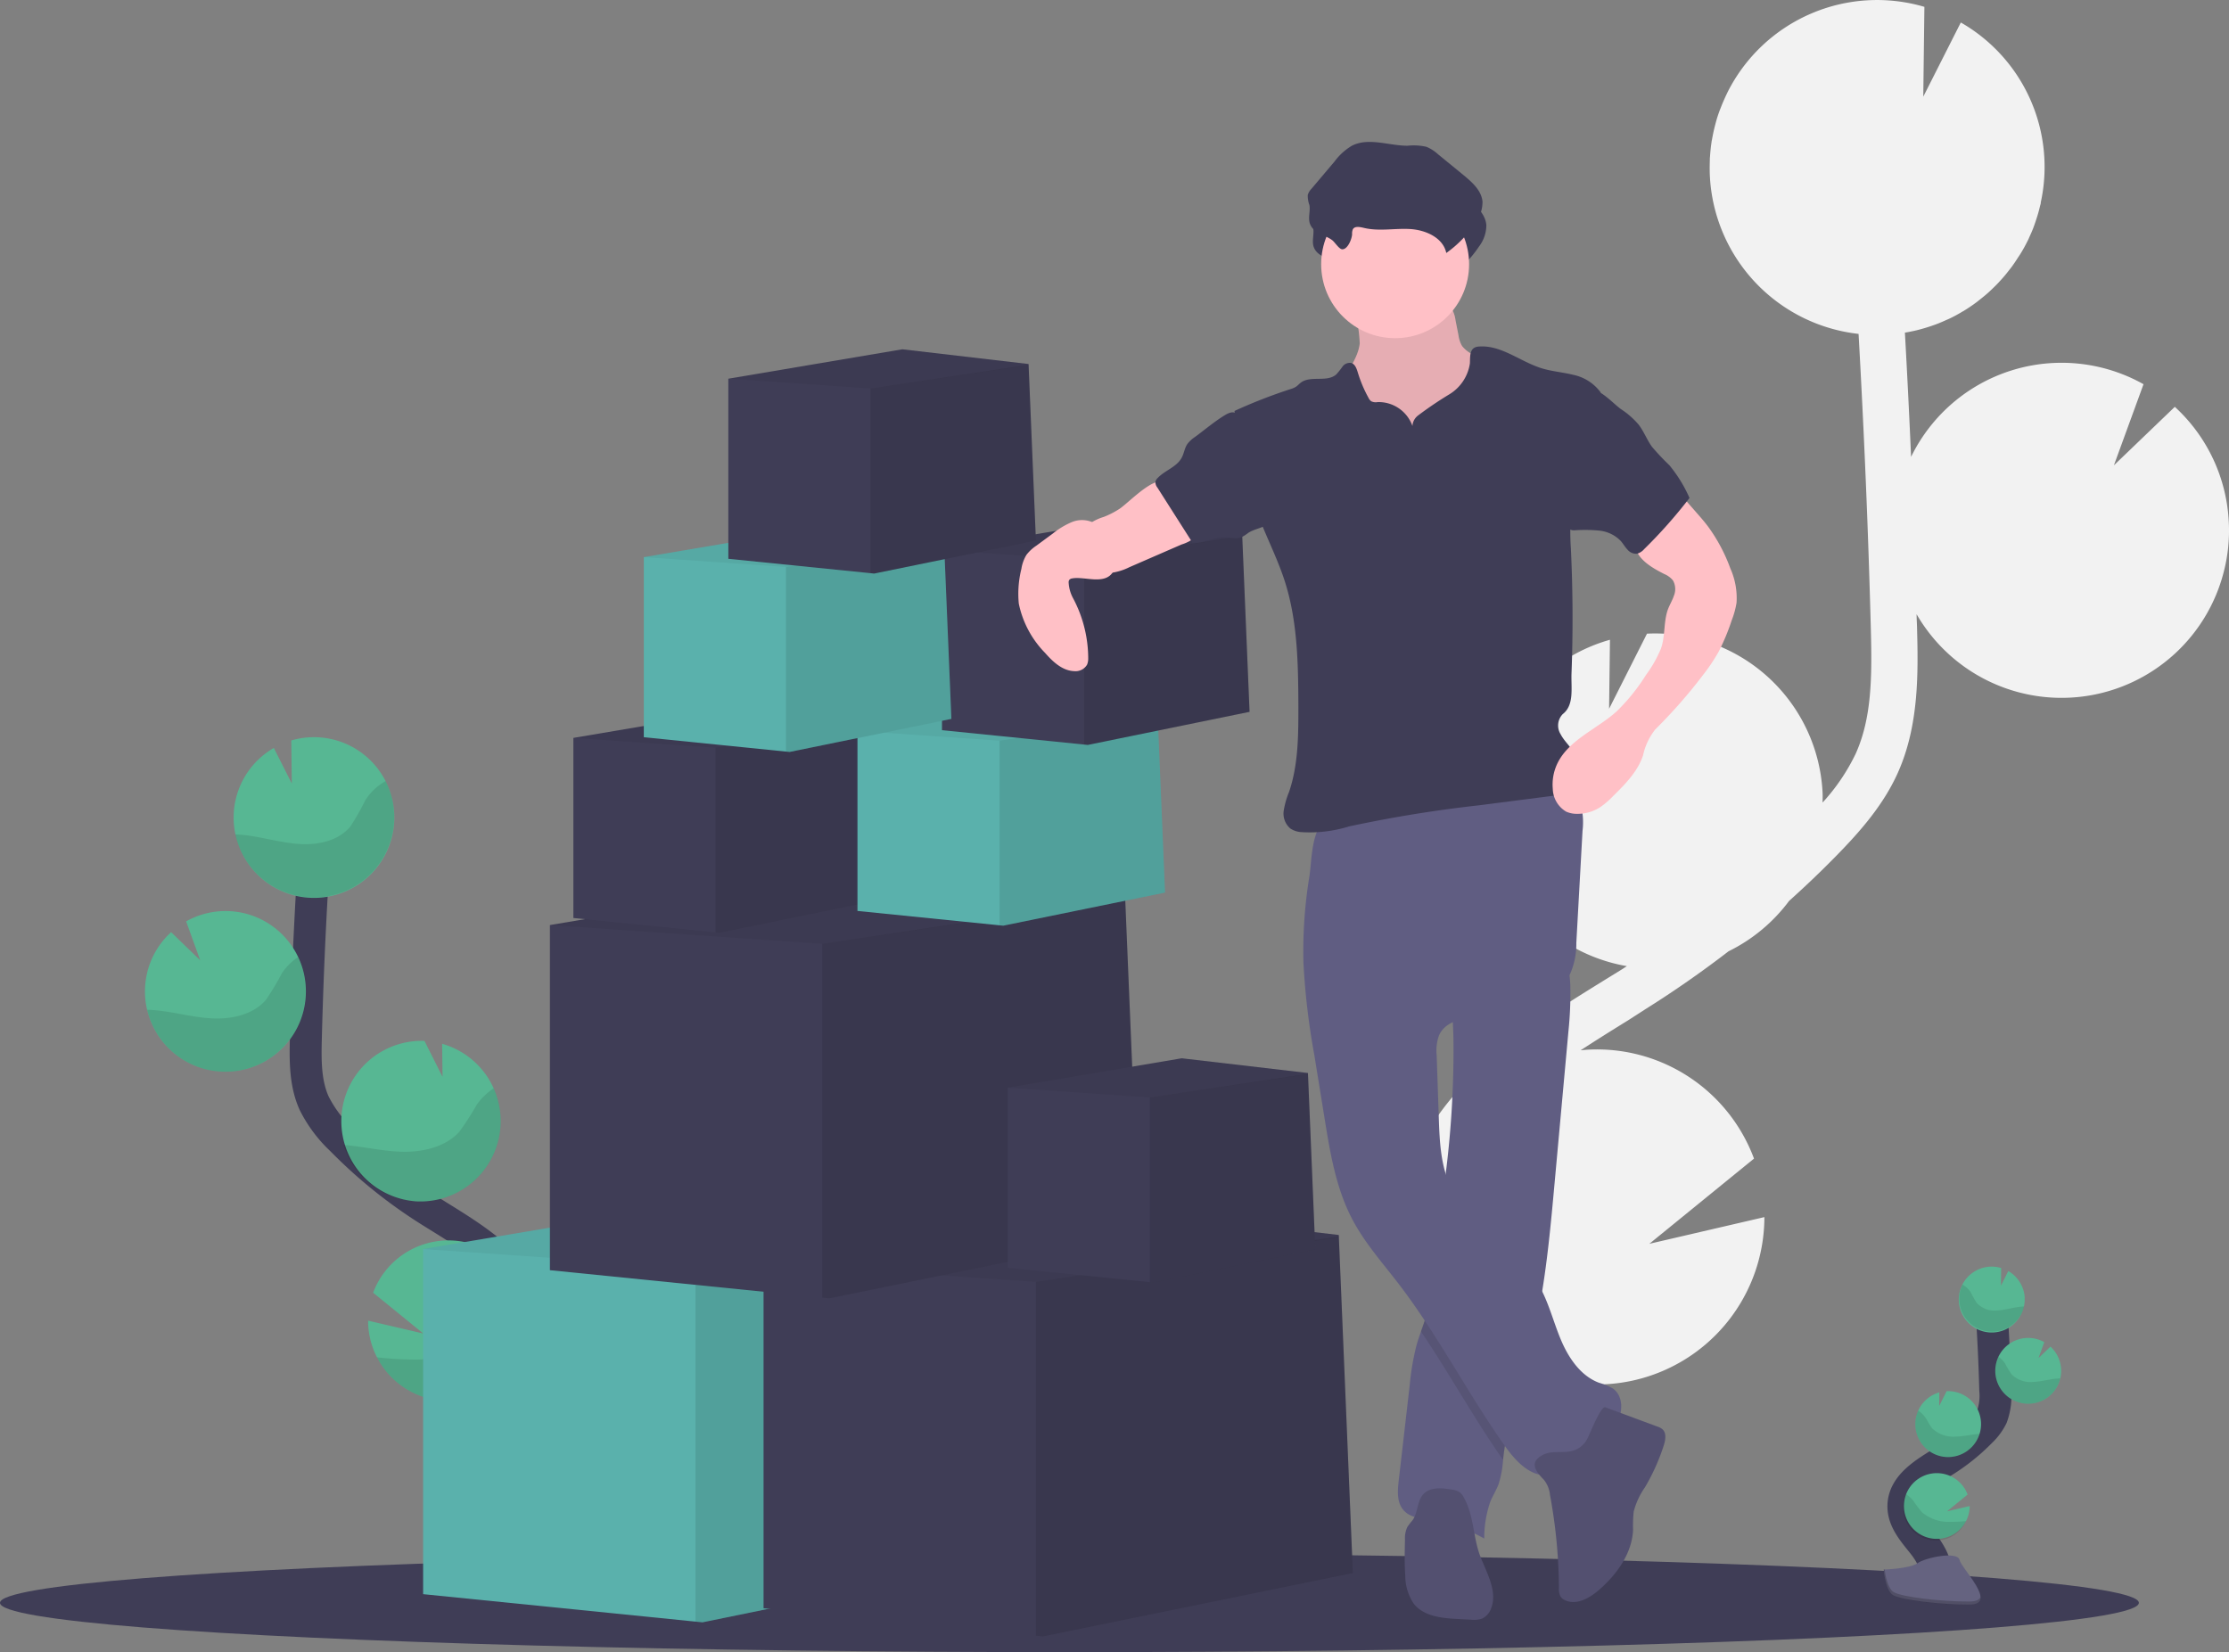 <svg xmlns="http://www.w3.org/2000/svg" width="279.136" height="206.914" viewBox="0 0 279.136 206.914"><rect x="0" y="0" width="279.136" height="206.914" fill="#808080" stroke="none"/><g transform="translate(0 0.098)"><path d="M748.317,220.842l2.2-1.355c.209-.132.415-.273.626-.406a20.978,20.978,0,0,1-17.4-19.7,20.759,20.759,0,0,1,1.811-9.556,21.013,21.013,0,0,1,13.469-11.62l-.109,8.644,4.748-9.409a.188.188,0,0,1,.059,0,20.975,20.975,0,0,1,21.931,19.975c.018.4,0,.794,0,1.176a25.08,25.08,0,0,0,4.146-6.118c2.011-4.484,2.058-9.561,1.891-15.733-.318-12.231-.844-24.553-1.532-36.84a20.963,20.963,0,0,1-18.626-19.843c-.029-.644-.021-1.276,0-1.905a3.155,3.155,0,0,1,.023-.47c.041-.609.1-1.211.191-1.805a1.711,1.711,0,0,1,.053-.294q.129-.756.309-1.494c.047-.182.091-.368.141-.55a15.9,15.9,0,0,1,.5-1.582c.062-.173.135-.341.2-.512.15-.382.312-.759.482-1.132.091-.2.179-.391.276-.588.023-.05.044-.1.071-.15h0A20.96,20.96,0,0,1,788.4,98.94l-.141,11.249,4.7-9.291a20.846,20.846,0,0,1,10,22.6h.024c-.032.15-.079.294-.115.441-.065.276-.135.55-.212.823-.1.35-.212.694-.326,1.038-.088.256-.174.517-.271.77-.141.37-.294.732-.465,1.094-.094.212-.179.426-.294.635q-.4.812-.882,1.588c-.109.179-.232.35-.347.529-.223.347-.45.691-.694,1.026-.15.206-.312.4-.47.606-.229.294-.465.588-.708.856-.174.2-.35.391-.532.588-.256.271-.52.532-.794.791-.179.173-.362.347-.55.512-.309.273-.632.535-.958.791-.165.129-.323.265-.494.388q-.744.553-1.538,1.038c-.1.059-.206.109-.294.168-.441.262-.882.506-1.355.735-.2.1-.4.182-.606.273-.379.171-.762.335-1.153.485-.226.085-.459.165-.691.244-.385.132-.776.253-1.176.362-.235.065-.467.129-.706.185-.429.1-.867.188-1.308.262a.149.149,0,0,0-.085.018q.435,7.774.773,15.556a20.963,20.963,0,0,1,29.108-9.1l-3.708,10.158,7.627-7.324a20.916,20.916,0,0,1,6.762,14.483,20.527,20.527,0,0,1-.532,5.777,20.966,20.966,0,0,1-38.566,5.713c0,.526.038,1.055.053,1.582.138,5.445.312,12.219-2.4,18.27-1.838,4.1-4.8,7.433-7.724,10.417-1.9,1.943-3.875,3.822-5.9,5.642a20.975,20.975,0,0,1-7.574,6.3q-4.984,3.84-10.32,7.192L751.4,225.8c-2,1.238-4.043,2.508-6.051,3.822.353-.035.7-.073,1.061-.088a20.984,20.984,0,0,1,20.652,13.651l-13.107,10.67,14.407-3.343A20.984,20.984,0,0,1,738.285,269.4c.323.406.65.809.973,1.211.644.8,1.285,1.6,1.911,2.39,8.526,10.8,10.9,21.055,6.677,28.872l-5.134-2.776c4.116-7.609-2.058-17.347-6.124-22.481-.614-.776-1.244-1.558-1.879-2.352-5.448-6.762-11.622-14.442-11.467-23.854C723.464,236.246,737.25,227.7,748.317,220.842Z" transform="translate(-547.409 -98.18)" fill="#f2f2f2"/><ellipse cx="133.925" cy="6.174" rx="133.925" ry="6.174" transform="translate(0 194.467)" fill="#3f3d56"/><path d="M939.669,687.35c.882-1.62-.117-3.6-1.258-5.051s-2.531-2.94-2.5-4.79c.041-2.646,2.849-4.207,5.1-5.61a24.923,24.923,0,0,0,4.572-3.678,6.7,6.7,0,0,0,1.408-1.882,7.68,7.68,0,0,0,.42-3.346q-.147-5.663-.559-11.314" transform="translate(-697.549 -489.011)" fill="none" stroke="#3f3d56" stroke-miterlimit="10" stroke-width="4"/><path d="M967.8,641.547a4.134,4.134,0,0,0-2.058-3.381l-.923,1.829.026-2.211a4.126,4.126,0,1,0,2.94,3.763Z" transform="translate(-714.242 -479.078)" fill="#57b793"/><path d="M943.918,731.592a4.116,4.116,0,1,1,.2-3.322l-2.576,2.1,2.834-.659A4.115,4.115,0,0,1,943.918,731.592Z" transform="translate(-697.715 -541.191)" fill="#57b793"/><path d="M945.3,698.9a4.116,4.116,0,0,1-4.31-3.931,4.057,4.057,0,0,1,.356-1.879,4.134,4.134,0,0,1,2.646-2.287l-.021,1.7.935-1.852h0a4.128,4.128,0,0,1,.385,8.247Z" transform="translate(-701.131 -516.519)" fill="#57b793"/><path d="M979.369,676.221a4.121,4.121,0,1,1,1.823-7.709l-.729,2,1.5-1.441a4.116,4.116,0,0,1,1.335,2.849,4.023,4.023,0,0,1-.106,1.135,4.116,4.116,0,0,1-3.822,3.167Z" transform="translate(-725.186 -500.521)" fill="#57b793"/><path d="M967.36,648.043c-.953.106-1.879.4-2.834.461a3.084,3.084,0,0,1-2.611-.914,13.049,13.049,0,0,1-.764-1.341,2.941,2.941,0,0,0-1.038-.979,4.116,4.116,0,1,0,7.715,2.74C967.669,648.016,967.513,648.028,967.36,648.043Z" transform="translate(-714.352 -484.486)" opacity="0.1"/><path d="M979.345,681.88A4.116,4.116,0,0,1,975.42,676a3.055,3.055,0,0,1,.829.832,13.273,13.273,0,0,0,.817,1.364,3.365,3.365,0,0,0,2.737.956c1-.047,1.955-.326,2.94-.418.135,0,.276-.023.415-.026A4.116,4.116,0,0,1,979.345,681.88Z" transform="translate(-725.162 -506.181)" opacity="0.1"/><path d="M945.3,704.76a4.116,4.116,0,0,1-4.31-3.931,4.057,4.057,0,0,1,.356-1.879,3.386,3.386,0,0,1,.882.838c.32.453.52.973.882,1.391a3.811,3.811,0,0,0,2.923,1.023c1.055-.026,2.005-.273,3.022-.35a4.134,4.134,0,0,1-3.755,2.908Z" transform="translate(-701.131 -522.383)" opacity="0.1"/><path d="M943.651,737.881a4.124,4.124,0,0,1-7.524-3.381,4.282,4.282,0,0,1,.906.809,16.265,16.265,0,0,0,1.105,1.47,5.135,5.135,0,0,0,3.417,1.2,17.683,17.683,0,0,0,2.1-.1Z" transform="translate(-697.447 -547.481)" opacity="0.1"/><path d="M927.54,762.422s3.255-.1,4.237-.8,5-1.535,5.254-.412,4.9,5.586,1.217,5.6-8.544-.588-9.523-1.176S927.54,762.422,927.54,762.422Z" transform="translate(-691.642 -565.95)" fill="#656380"/><path d="M938.313,770.623c-3.675.029-8.544-.588-9.523-1.176-.744-.453-1.044-2.085-1.141-2.837h-.109s.206,2.626,1.176,3.234,5.845,1.2,9.523,1.176c1.061,0,1.429-.388,1.408-.947C939.509,770.406,939.1,770.617,938.313,770.623Z" transform="translate(-691.642 -570.15)" opacity="0.2"/><path d="M274.273,533.348c-2.135-3.952.294-8.791,3.07-12.313s6.174-7.186,6.1-11.675c-.106-6.451-6.951-10.258-12.419-13.678a60.653,60.653,0,0,1-11.152-8.965,16.29,16.29,0,0,1-3.428-4.59c-1.129-2.523-1.1-5.389-1.026-8.153q.353-13.819,1.364-27.585" transform="translate(-217.113 -344.08)" fill="none" stroke="#3f3d56" stroke-miterlimit="10" stroke-width="4"/><path d="M224.733,421.673a10.058,10.058,0,0,1,5.022-8.232l2.252,4.454-.068-5.392a10.061,10.061,0,1,1-7.206,9.179Z" transform="translate(-195.464 -319.866)" fill="#57b793"/><path d="M283.111,641.088a10.055,10.055,0,0,0,18.991-4.116,9.925,9.925,0,0,0-.656-4.081,10.061,10.061,0,0,0-18.817.109l6.283,5.11L282,636.5A9.946,9.946,0,0,0,283.111,641.088Z" transform="translate(-235.901 -471.198)" fill="#57b793"/><path d="M279.671,561.532a10.061,10.061,0,0,0,3.19-19.734l.053,4.143-2.264-4.507h-.026a10.062,10.062,0,0,0-.938,20.1Z" transform="translate(-227.494 -411.171)" fill="#57b793"/><path d="M196.558,506.261a10.061,10.061,0,1,0-4.446-18.817l1.764,4.872-3.643-3.519a10.014,10.014,0,0,0-3.264,6.945,9.81,9.81,0,0,0,.256,2.77A10.058,10.058,0,0,0,196.558,506.261Z" transform="translate(-168.803 -372.15)" fill="#57b793"/><path d="M226.6,437.562c2.323.256,4.581.976,6.909,1.12s4.89-.412,6.363-2.223a31.36,31.36,0,0,0,1.861-3.275,7.139,7.139,0,0,1,2.534-2.385,10.061,10.061,0,1,1-18.817,6.677C225.841,437.495,226.223,437.521,226.6,437.562Z" transform="translate(-195.978 -333.073)" opacity="0.1"/><path d="M197.23,520.1a10.067,10.067,0,0,0,9.57-14.348,7.441,7.441,0,0,0-2.023,2.023,32.622,32.622,0,0,1-1.993,3.325c-1.567,1.841-4.243,2.443-6.671,2.334s-4.772-.8-7.189-1.023c-.335-.029-.676-.053-1.014-.062A10.059,10.059,0,0,0,197.23,520.1Z" transform="translate(-169.475 -385.987)" opacity="0.1"/><path d="M280.707,575.813a10.058,10.058,0,0,0,9.65-14.163,8.136,8.136,0,0,0-2.126,2.058,34.482,34.482,0,0,1-2.185,3.39c-1.7,1.891-4.548,2.558-7.121,2.5-2.49-.053-4.889-.664-7.365-.856A10.067,10.067,0,0,0,280.707,575.813Z" transform="translate(-228.531 -425.451)" opacity="0.1"/><path d="M285.78,656.557a10.055,10.055,0,0,0,18.991-4.116,9.926,9.926,0,0,0-.656-4.081,10.072,10.072,0,0,0-2.205,1.967,38.672,38.672,0,0,1-2.693,3.575c-2.058,2.017-5.378,2.852-8.332,2.94A43.142,43.142,0,0,1,285.78,656.557Z" transform="translate(-238.57 -486.667)" opacity="0.1"/><path d="M254.018,553.817l-38.81,7.938-.882-.088-34.106-3.44v-43.22l41.75-7.056,30.284,3.528.009.191,0,.094Z" transform="translate(-127.232 -358.674)" fill="#5ab1ac"/><path d="M335.912,562.747l-38.81,7.938-.882-.088V526.289l37.937-5.689Z" transform="translate(-209.126 -367.604)" opacity="0.1"/><path d="M252.266,511.763l-.012.009-37.928,5.586-34.106-2.352,41.75-7.056,30.284,3.528.009.191Z" transform="translate(-127.232 -358.674)" opacity="0.05"/><path d="M399.018,559.817l-38.81,7.938-.882-.088-34.106-3.44v-43.22l41.75-7.056,30.284,3.528.009.191,0,.094Z" transform="translate(-229.6 -362.909)" fill="#3f3d56"/><path d="M480.912,568.747l-38.81,7.938-.882-.088V532.289l37.937-5.689Z" transform="translate(-311.494 -371.84)" opacity="0.1"/><path d="M397.266,517.763l-.012.009-37.928,5.586-34.106-2.352,41.75-7.056,30.284,3.528.009.191Z" transform="translate(-229.6 -362.909)" opacity="0.05"/><path d="M308.018,415.817l-38.81,7.938-.882-.088-34.106-3.44v-43.22l41.75-7.056,30.284,3.528.009.191,0,.094Z" transform="translate(-165.355 -261.248)" fill="#3f3d56"/><path d="M389.912,424.747l-38.81,7.938-.882-.088V388.289l37.937-5.689Z" transform="translate(-247.249 -270.179)" opacity="0.1"/><path d="M306.266,373.763l-.012.009-37.928,5.586-34.106-2.352,41.75-7.056,30.284,3.528.009.191Z" transform="translate(-165.355 -261.248)" opacity="0.05"/><path d="M467.736,474.629l-20.255,4.146-.462-.047-17.8-1.8V454.374l21.79-3.684,15.806,1.844.006.1v.047Z" transform="translate(-303.022 -318.249)" fill="#3f3d56"/><path d="M510.476,479.3l-20.255,4.146-.462-.047V460.27l19.8-2.97Z" transform="translate(-345.762 -322.915)" opacity="0.1"/><path d="M466.822,452.681l-.006.006-19.8,2.917-17.8-1.229,21.79-3.684,15.806,1.844.006.1Z" transform="translate(-303.022 -318.249)" opacity="0.05"/><path d="M282.736,325.629l-20.255,4.143-.462-.044-17.8-1.8V305.374l21.79-3.684,15.806,1.844.006.1v.047Z" transform="translate(-172.415 -213.057)" fill="#3f3d56"/><path d="M325.476,330.3l-20.255,4.143-.462-.044V311.27l19.8-2.97Z" transform="translate(-215.155 -217.724)" opacity="0.1"/><path d="M281.822,303.681l-.006.006-19.8,2.917-17.8-1.229,21.79-3.684,15.806,1.844.006.1Z" transform="translate(-172.415 -213.057)" opacity="0.05"/><path d="M403.736,322.629l-20.255,4.143-.462-.044-17.8-1.8V302.374l21.79-3.684,15.806,1.844.006.1v.047Z" transform="translate(-257.839 -210.94)" fill="#5ab1ac"/><path d="M446.476,327.3l-20.255,4.143-.462-.044V308.27l19.8-2.97Z" transform="translate(-300.579 -215.606)" opacity="0.1"/><path d="M402.822,300.681l-.006.006-19.8,2.917-17.8-1.229,21.79-3.684,15.806,1.844.006.1Z" transform="translate(-257.839 -210.94)" opacity="0.05"/><path d="M439.736,245.629l-20.255,4.143-.462-.044-17.8-1.8V225.374l21.79-3.684,15.806,1.843.006.1v.047Z" transform="translate(-283.255 -156.579)" fill="#3f3d56"/><path d="M482.476,250.3l-20.255,4.143-.462-.044V231.27l19.8-2.97Z" transform="translate(-325.995 -161.245)" opacity="0.1"/><path d="M438.822,223.681l-.006.006-19.8,2.917-17.8-1.229,21.79-3.684,15.806,1.843.006.1Z" transform="translate(-283.255 -156.579)" opacity="0.05"/><path d="M698.47,230.084c-.215,1.911-1.673,3.452-2.214,5.292-.812,2.778.588,5.763,2.517,7.938a17.573,17.573,0,0,0,12.237,5.8,5.266,5.266,0,0,0,2.023-.221,4.392,4.392,0,0,0,1.538-1.053,9.833,9.833,0,0,0,2.534-5.5,29.427,29.427,0,0,0,.07-6.148,3.478,3.478,0,0,0-.229-1.241,3.154,3.154,0,0,0-.8-.979,18.528,18.528,0,0,0-3.425-2.49,3.846,3.846,0,0,1-1.435-1.1,3.589,3.589,0,0,1-.444-1.314l-.379-1.929a3.781,3.781,0,0,0-.556-1.564c-.667-.9-1.946-1.023-3.067-1.067l-4.116-.162a19.688,19.688,0,0,0-4.21-.165c-1.176.232-.779,1.308-.568,2.285A16.518,16.518,0,0,1,698.47,230.084Z" transform="translate(-528.193 -187.147)" fill="#ffc0c6"/><path d="M698.47,230.084c-.215,1.911-1.673,3.452-2.214,5.292-.812,2.778.588,5.763,2.517,7.938a17.573,17.573,0,0,0,12.237,5.8,5.266,5.266,0,0,0,2.023-.221,4.392,4.392,0,0,0,1.538-1.053,9.833,9.833,0,0,0,2.534-5.5,29.427,29.427,0,0,0,.07-6.148,3.478,3.478,0,0,0-.229-1.241,3.154,3.154,0,0,0-.8-.979,18.528,18.528,0,0,0-3.425-2.49,3.846,3.846,0,0,1-1.435-1.1,3.589,3.589,0,0,1-.444-1.314l-.379-1.929a3.781,3.781,0,0,0-.556-1.564c-.667-.9-1.946-1.023-3.067-1.067l-4.116-.162a19.688,19.688,0,0,0-4.21-.165c-1.176.232-.779,1.308-.568,2.285A16.518,16.518,0,0,1,698.47,230.084Z" transform="translate(-528.193 -187.147)" opacity="0.1"/><path d="M741.976,514.476l-1.746,19.146c-.456,5.022-.92,10.064-1.814,15.021-.294,1.708-.67,3.408-1.1,5.092-1.194,4.678-2.925,9.25-3.484,14.045-.018.138-.032.294-.047.42a12.593,12.593,0,0,1-.588,3.117c-.294.732-.709,1.4-1.011,2.123a13.914,13.914,0,0,0-.756,4.613,19.888,19.888,0,0,0-6.848-2.352c-1.176-.174-2.455-.294-3.234-1.176-.882-.958-.779-2.426-.632-3.713q.694-6,1.382-11.99a31.247,31.247,0,0,1,.882-5.092c.159-.556.35-1.1.544-1.649.268-.753.538-1.505.741-2.279a27.461,27.461,0,0,0,.582-3.772c.473-4.022,1.044-8.036,1.544-12.055l.026-.212a123.277,123.277,0,0,0,1.155-18.35c-.024-.908-.062-1.817-.121-2.728-.082-1.32-.2-2.02.882-2.846a20.564,20.564,0,0,1,4.181-2.146c.744-.323,8.935-3.234,9.115-2.593a15.96,15.96,0,0,1,.588,4.181,46.512,46.512,0,0,1-.241,5.2Z" transform="translate(-545.558 -385.463)" fill="#605d82"/><path d="M745.321,617.69c-.294,1.708-.67,3.408-1.1,5.092-1.194,4.678-2.925,9.25-3.484,14.045-.018.138-.032.294-.047.42-3.652-5.216-6.727-10.826-10.291-16.1.268-.753.538-1.505.741-2.279a27.44,27.44,0,0,0,.612-3.8c.473-4.022,1.044-8.035,1.544-12.055l.026-.212a12.49,12.49,0,0,0,.882,2.473c2.393,4.863,8.08,7.321,10.861,11.975Q745.2,617.476,745.321,617.69Z" transform="translate(-552.464 -454.51)" opacity="0.1"/><path d="M680.331,451.145a90.438,90.438,0,0,0,1.367,11.617l1.285,7.938c.7,4.351,1.438,8.788,3.5,12.684,1.541,2.917,3.758,5.4,5.766,8.018,4.934,6.427,8.641,13.71,13.319,20.325,1.361,1.923,3.3,4,5.625,3.6,1.523-.262,2.629-1.532,3.822-2.508,1.411-1.153,3.111-2,4.222-3.443s1.329-3.846-.176-4.875a8.125,8.125,0,0,0-1.723-.706c-2.332-.882-3.843-3.164-4.8-5.469s-1.544-4.778-2.823-6.921c-2.781-4.654-8.471-7.112-10.864-11.978-1.341-2.723-1.47-5.88-1.57-8.9l-.262-7.736a5.633,5.633,0,0,1,.294-2.5c.914-2.058,3.678-2.252,5.919-2.514a20.213,20.213,0,0,0,7.253-2.287,7.522,7.522,0,0,0,3.234-2.878,9.247,9.247,0,0,0,.788-3.9l.776-14.022a8.841,8.841,0,0,0-.294-3.584c-1.067-2.84-4.654-3.769-7.686-3.634-5.639.253-10.843,2.678-16.171,4.319a41.332,41.332,0,0,1-4.007,1.044,32.49,32.49,0,0,0-3.775.523c-2.023.682-1.973,5.11-2.258,6.945A58.3,58.3,0,0,0,680.331,451.145Z" transform="translate(-517.105 -330.72)" fill="#605d82"/><path d="M780.024,706.555a3.594,3.594,0,0,1,.788,1.932,65.918,65.918,0,0,1,1.117,11.675,1.934,1.934,0,0,0,.209,1.058,1.351,1.351,0,0,0,.55.441c1.438.685,3.1-.271,4.3-1.32,2.22-1.943,4.1-4.554,4.225-7.5a17.285,17.285,0,0,1,.079-2.276,9.47,9.47,0,0,1,1.414-3.049,25.889,25.889,0,0,0,2.352-5.239c.218-.688.365-1.552-.176-2.032a1.888,1.888,0,0,0-.638-.332l-6.5-2.411c-.564-.209-1.964,3.387-2.185,3.781a2.976,2.976,0,0,1-2.176,1.729c-1.091.223-2.437-.1-3.478.456C778.148,704.4,779.027,705.552,780.024,706.555Z" transform="translate(-586.705 -521.352)" fill="#535070"/><path d="M730.906,733.18a1.979,1.979,0,0,0-.494-.626,2.216,2.216,0,0,0-1-.338c-1.235-.212-2.7-.35-3.555.57-.8.861-.661,2.264-1.329,3.234a10.079,10.079,0,0,0-.682.882,3.311,3.311,0,0,0-.294,1.582c-.035,1.5-.071,3,.035,4.493a6.269,6.269,0,0,0,1.079,3.549c1.258,1.576,3.528,1.8,5.539,1.9l1.632.085a3.234,3.234,0,0,0,1.335-.123,2.19,2.19,0,0,0,1.153-1.267c.85-2.111-.494-4.384-1.323-6.5C732.049,738.185,732.22,735.483,730.906,733.18Z" transform="translate(-547.607 -545.758)" fill="#535070"/><path d="M689.341,180a1.331,1.331,0,0,1,.091-.629c.238-.42.861-.294,1.332-.188,1.891.476,3.884.044,5.833.156s4.143,1.085,4.534,3a14.173,14.173,0,0,0,3.6-3.693,4.43,4.43,0,0,0,.938-2.7c-.106-1.4-1.279-2.446-2.352-3.334l-3.234-2.646a4.914,4.914,0,0,0-1.453-.923,7.227,7.227,0,0,0-2.352-.132c-2.352,0-4.875-1.073-6.971,0a7.442,7.442,0,0,0-2.173,1.976l-2.89,3.422a1.827,1.827,0,0,0-.465.785,3.454,3.454,0,0,0,.209,1.25c.135.764-.194,1.582.059,2.317.42,1.217,1.9,1.391,2.808,2.09.335.259.864,1.144,1.267,1.132C688.827,181.862,689.321,180.568,689.341,180Z" transform="translate(-519.535 -147.843)" fill="#3f3d56"/><circle cx="9.262" cy="9.262" r="9.262" transform="translate(165.449 23.731)" fill="#ffc0c6"/><path d="M673.289,255.625a4.487,4.487,0,0,0-4.354-3,1.308,1.308,0,0,1-.806-.1,1.113,1.113,0,0,1-.332-.412,16.387,16.387,0,0,1-1.35-3.193c-.147-.491-.35-1.07-.847-1.2a1.137,1.137,0,0,0-1.076.47,10.29,10.29,0,0,1-.77.967c-1.176,1.041-3.234.091-4.466,1.047-.2.156-.37.356-.588.5a2.674,2.674,0,0,1-.679.294A65.1,65.1,0,0,0,651,253.737c.823,4.951,1.664,10,3.593,14.627.917,2.205,1.955,4.366,2.69,6.639,1.629,5.037,1.7,10.426,1.72,15.721,0,3.622,0,7.321-1.176,10.749a10.408,10.408,0,0,0-.662,2.352,2.447,2.447,0,0,0,.829,2.2,2.8,2.8,0,0,0,1.279.45,16.618,16.618,0,0,0,6.077-.706,163.588,163.588,0,0,1,16.283-2.646l9.144-1.176a5.349,5.349,0,0,0,1.893-.491c1.673-.914,1.832-3.431.791-5.031-.5-.767-1.2-1.4-1.62-2.208a2.051,2.051,0,0,1,.268-2.514c1.47-1.147,1.029-3.272,1.1-5.131q.294-7.8-.079-15.583a30.492,30.492,0,0,1-.053-3.234,28.531,28.531,0,0,1,1.008-5.4l2.778-10.937a5.7,5.7,0,0,0-3.431-2.205c-1.314-.329-2.687-.426-3.984-.829-2.646-.823-5.022-2.911-7.794-2.717a1.426,1.426,0,0,0-.606.147c-.623.356-.526,1.255-.565,1.973a5.459,5.459,0,0,1-2.546,3.849,45.956,45.956,0,0,0-3.949,2.67A1.764,1.764,0,0,0,673.289,255.625Z" transform="translate(-496.409 -202.366)" fill="#3f3d56"/><path d="M590.18,306.574a10.881,10.881,0,0,1-1.946,1,6.469,6.469,0,0,0-1.867.906,2.953,2.953,0,0,0-.65.8A3.566,3.566,0,0,0,589,314.6a7.167,7.167,0,0,0,2.432-.726l6.533-2.843a5.131,5.131,0,0,0,2.823-2.126.511.511,0,0,0,.065-.338.555.555,0,0,0-.27-.294,14.635,14.635,0,0,1-3.8-3.587c-.268-.365-.588-1.223-.976-1.444C594.426,302.473,591.288,305.857,590.18,306.574Z" transform="translate(-449.996 -242.939)" fill="#ffc0c6"/><path d="M802.083,307l2.408,2.752c.517.588,1.035,1.176,1.505,1.811a21.074,21.074,0,0,1,2.758,5.2,9.084,9.084,0,0,1,.776,4.3,10.58,10.58,0,0,1-.6,2.185,27.02,27.02,0,0,1-1.638,3.94,22.41,22.41,0,0,1-1.832,2.755,64.41,64.41,0,0,1-6.107,6.983,7.856,7.856,0,0,0-1.526,3.234c-.661,2.032-2.234,3.616-3.755,5.116a10.342,10.342,0,0,1-1.614,1.388,5.233,5.233,0,0,1-2.94.835,3.234,3.234,0,0,1-1.32-.273,3.415,3.415,0,0,1-1.679-2.843,6.087,6.087,0,0,1,.506-3.046c1.382-3.061,4.931-4.387,7.439-6.621a24.277,24.277,0,0,0,3.708-4.581,15.891,15.891,0,0,0,1.873-3.284c.559-1.5.341-3.267.832-4.784.206-.644.588-1.223.8-1.861a2.2,2.2,0,0,0-.112-1.943,2.807,2.807,0,0,0-1.091-.8c-1.6-.811-3.4-1.858-3.7-3.631a3.887,3.887,0,0,1,.717-2.773,11.473,11.473,0,0,1,2.02-2.117C800.2,308.3,801.381,307.606,802.083,307Z" transform="translate(-592.064 -245.673)" fill="#ffc0c6"/><path d="M570.016,322.065A4.456,4.456,0,0,0,568.2,319.9a3.34,3.34,0,0,0-2.646,0,10.033,10.033,0,0,0-2.317,1.4l-2.076,1.532a5.106,5.106,0,0,0-1.232,1.138,4.736,4.736,0,0,0-.641,1.764,12.813,12.813,0,0,0-.326,4.354,12.388,12.388,0,0,0,3.293,6.174c.97,1.111,2.17,2.235,3.646,2.284a1.673,1.673,0,0,0,1.611-.811,2.008,2.008,0,0,0,.144-.723,16.115,16.115,0,0,0-1.864-7.539,4.665,4.665,0,0,1-.588-2.026.548.548,0,0,1,.088-.341.571.571,0,0,1,.353-.173c1.491-.294,4.06.864,5.1-.791C571.428,325.052,570.5,323.038,570.016,322.065Z" transform="translate(-431.379 -254.59)" fill="#ffc0c6"/><path d="M687.7,170.094a1.37,1.37,0,0,1,.094-.629c.238-.423.861-.294,1.332-.188,1.891.476,3.884.044,5.833.156s4.14,1.085,4.534,3a14.266,14.266,0,0,0,3.6-3.693,4.445,4.445,0,0,0,.938-2.708c-.106-1.4-1.282-2.446-2.352-3.331l-3.234-2.646a4.9,4.9,0,0,0-1.449-.923,7.231,7.231,0,0,0-2.352-.132c-2.352,0-4.875-1.073-6.971,0a7.439,7.439,0,0,0-2.173,1.976l-2.893,3.422a1.83,1.83,0,0,0-.462.785,3.452,3.452,0,0,0,.209,1.25c.135.764-.194,1.582.059,2.314.421,1.22,1.9,1.394,2.808,2.093.335.259.864,1.144,1.267,1.132C687.175,171.952,687.669,170.658,687.7,170.094Z" transform="translate(-518.377 -140.847)" fill="#3f3d56"/><path d="M622.287,276.819a3.839,3.839,0,0,0-.97.9c-.338.515-.409,1.176-.7,1.705-.623,1.158-2.085,1.573-2.993,2.523a.938.938,0,0,0-.294.494,1.091,1.091,0,0,0,.244.712l4.393,6.9c1.47.129,2.864-.788,4.328-.664a4.366,4.366,0,0,0,1.629.071,4.733,4.733,0,0,0,1.044-.638c.882-.553,2.035-.617,2.767-1.344a3.7,3.7,0,0,0,.785-2.784,10.992,10.992,0,0,0-.262-2.558c-.647-2.646-2.673-4.687-3.943-7.033-.62-1.144-.956-1.811-2.264-1.026S623.524,275.914,622.287,276.819Z" transform="translate(-472.638 -222.193)" fill="#3f3d56"/><path d="M797.494,266.739a10.311,10.311,0,0,1,2.211,1.935c.667.862,1.047,1.92,1.691,2.8a30.611,30.611,0,0,0,2.176,2.305,17.571,17.571,0,0,1,2.511,4.09,61.335,61.335,0,0,1-5.68,6.41,1.82,1.82,0,0,1-.864.565,1.385,1.385,0,0,1-1.217-.5c-.318-.329-.541-.741-.844-1.085a4.337,4.337,0,0,0-2.684-1.3,18.45,18.45,0,0,0-3.043-.044,1.176,1.176,0,0,1-.65-.109,1.073,1.073,0,0,1-.353-.406c-1.176-2.023-.809-4.563-.388-6.874l.961-5.292a11.89,11.89,0,0,1,.8-2.94c.365-.779,1.176-2.1,2.182-1.867S796.644,266.127,797.494,266.739Z" transform="translate(-594.508 -215.602)" fill="#3f3d56"/><path d="M312.736,248.629l-20.255,4.143-.462-.044-17.8-1.8V228.374l21.79-3.684,15.806,1.843.006.1v.047Z" transform="translate(-193.595 -158.697)" fill="#5ab1ac"/><path d="M355.476,253.3l-20.255,4.143-.462-.044V234.27l19.8-2.97Z" transform="translate(-236.335 -163.363)" opacity="0.1"/><path d="M311.822,226.68l-.006.006-19.8,2.917-17.8-1.229,21.79-3.684,15.806,1.843.006.1Z" transform="translate(-193.595 -158.697)" opacity="0.05"/><path d="M348.736,172.629l-20.255,4.146-.462-.047-17.8-1.8V152.374l21.79-3.684,15.806,1.843.006.1v.047Z" transform="translate(-219.01 -105.042)" fill="#3f3d56"/><path d="M391.476,177.3l-20.255,4.146-.462-.047V158.27l19.8-2.97Z" transform="translate(-261.75 -109.709)" opacity="0.1"/><path d="M347.822,150.68l-.006.006-19.8,2.917-17.8-1.229,21.79-3.684,15.806,1.843.006.1Z" transform="translate(-219.01 -105.042)" opacity="0.05"/></g></svg>
